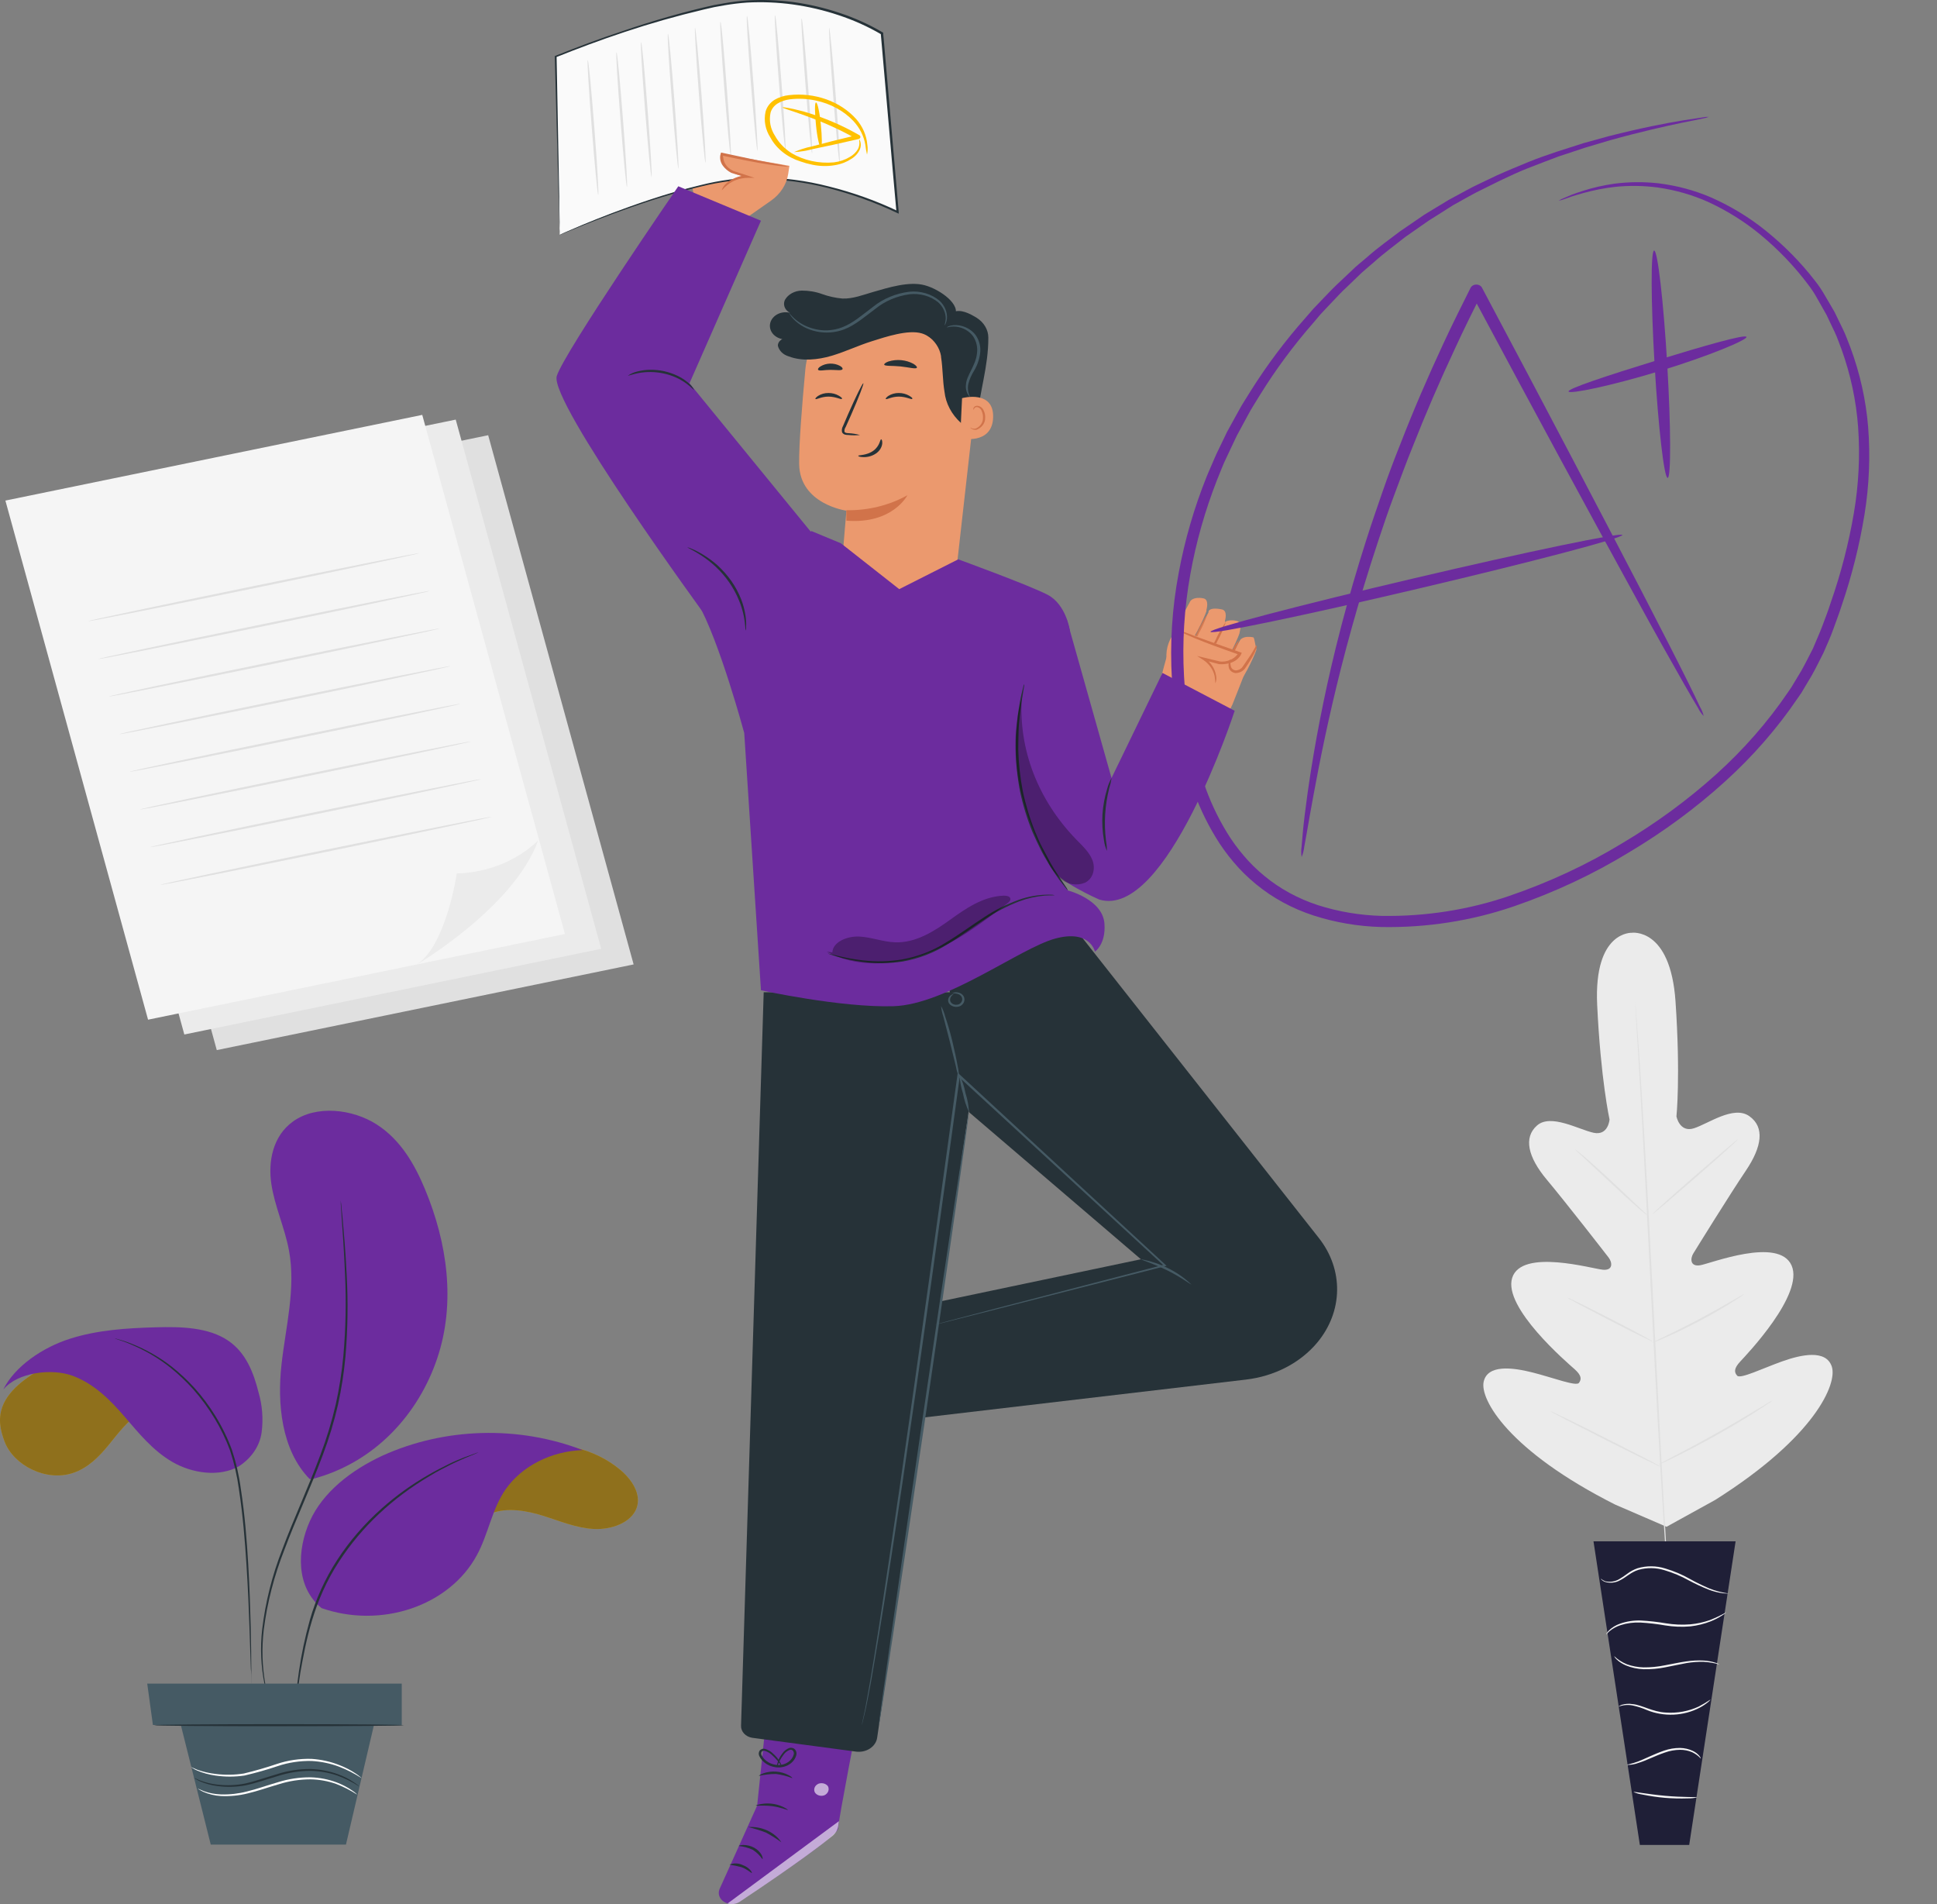 <svg width="117" height="115" viewBox="0 0 117 115" fill="none" xmlns="http://www.w3.org/2000/svg">
<rect x="0" y="0" width="117" height="115" fill="#808080" stroke="none"/>
<path d="M98.585 56.333C98.585 56.333 96.26 56.188 96.474 60.696C96.688 65.204 97.22 67.608 97.22 67.608C97.22 67.608 97.149 68.606 96.254 68.41C95.358 68.215 93.673 67.243 92.843 67.969C92.012 68.695 92.288 69.88 93.43 71.243C94.572 72.606 96.953 75.67 97.167 75.949C97.381 76.228 97.46 76.733 96.826 76.683C96.192 76.632 91.909 75.378 91.34 77.172C90.77 78.967 94.683 82.31 95.103 82.683C95.523 83.056 95.543 83.29 95.373 83.516C95.203 83.742 93.811 83.201 92.576 82.889C91.34 82.576 89.842 82.396 89.616 83.455C89.39 84.513 91.111 87.612 97.56 90.866L100.663 92.207L103.599 90.587C109.64 86.78 110.994 83.559 110.644 82.526C110.295 81.493 108.824 81.797 107.65 82.216C106.476 82.635 105.131 83.292 104.934 83.084C104.738 82.876 104.735 82.637 105.111 82.231C105.486 81.825 108.989 78.17 108.216 76.424C107.444 74.677 103.326 76.307 102.7 76.411C102.075 76.515 102.099 76 102.275 75.71C102.451 75.421 104.471 72.157 105.451 70.705C106.432 69.253 106.605 68.07 105.66 67.405C104.714 66.74 103.182 67.867 102.316 68.141C101.45 68.415 101.262 67.423 101.262 67.423C101.262 67.423 101.514 64.989 101.206 60.483C100.898 55.978 98.549 56.333 98.549 56.333" fill="#EBEBEB"/>
<path d="M98.767 60.371C98.767 60.371 98.767 60.402 98.767 60.465C98.767 60.529 98.781 60.622 98.793 60.742C98.811 60.995 98.84 61.348 98.875 61.805C98.946 62.732 99.04 64.069 99.145 65.724C99.357 69.024 99.606 73.606 99.862 78.657C100.117 83.708 100.352 88.285 100.543 91.602C100.64 93.255 100.719 94.592 100.772 95.521C100.798 95.981 100.819 96.339 100.833 96.587C100.833 96.707 100.833 96.798 100.848 96.867C100.85 96.898 100.85 96.929 100.848 96.96C100.848 96.96 100.848 96.927 100.848 96.867C100.848 96.806 100.833 96.707 100.822 96.59C100.804 96.336 100.775 95.983 100.74 95.524C100.666 94.6 100.575 93.262 100.469 91.607C100.258 88.308 100.009 83.723 99.753 78.662C99.498 73.601 99.263 69.037 99.072 65.717C98.975 64.067 98.896 62.729 98.84 61.798C98.817 61.338 98.793 60.98 98.781 60.731C98.781 60.615 98.781 60.521 98.767 60.455C98.765 60.427 98.765 60.399 98.767 60.371Z" fill="#E0E0E0"/>
<path d="M95.135 69.413C95.206 69.451 95.271 69.497 95.329 69.55C95.449 69.644 95.623 69.786 95.822 69.959C96.23 70.311 96.782 70.809 97.378 71.367L98.896 72.802L99.357 73.236C99.418 73.285 99.472 73.34 99.518 73.4C99.447 73.362 99.382 73.316 99.324 73.263C99.204 73.169 99.031 73.03 98.834 72.852C98.429 72.497 97.886 71.994 97.29 71.436L95.76 70.009L95.297 69.578C95.236 69.529 95.181 69.473 95.135 69.413Z" fill="#E0E0E0"/>
<path d="M99.827 73.312C99.803 73.291 100.937 72.266 102.36 71.027C103.784 69.788 104.956 68.786 104.979 68.806C105.003 68.826 103.869 69.852 102.446 71.091C101.022 72.329 99.85 73.332 99.827 73.312Z" fill="#E0E0E0"/>
<path d="M99.812 81.086C99.879 81.04 99.952 81 100.029 80.967L100.637 80.672C101.148 80.418 101.855 80.078 102.618 79.672C103.382 79.266 104.06 78.883 104.547 78.599L105.134 78.266C105.203 78.222 105.277 78.183 105.354 78.152C105.354 78.152 105.29 78.21 105.161 78.299C105.032 78.388 104.844 78.51 104.603 78.659C104.127 78.959 103.455 79.355 102.689 79.761C101.923 80.167 101.221 80.505 100.684 80.736C100.423 80.853 100.208 80.944 100.059 81.002C99.982 81.041 99.899 81.069 99.812 81.086Z" fill="#E0E0E0"/>
<path d="M94.672 78.365C94.749 78.386 94.822 78.416 94.889 78.454C95.021 78.515 95.215 78.606 95.45 78.723C95.922 78.954 96.571 79.282 97.285 79.647C97.998 80.013 98.638 80.35 99.099 80.599C99.331 80.723 99.516 80.825 99.642 80.898C99.711 80.931 99.775 80.971 99.833 81.018C99.757 80.999 99.684 80.97 99.618 80.931C99.483 80.871 99.293 80.777 99.055 80.662C98.585 80.429 97.936 80.104 97.223 79.736C96.51 79.368 95.87 79.033 95.409 78.787C95.177 78.662 94.992 78.561 94.866 78.487C94.794 78.455 94.729 78.414 94.672 78.365Z" fill="#E0E0E0"/>
<path d="M93.654 85.229C93.75 85.256 93.842 85.295 93.927 85.343L94.649 85.686C95.257 85.98 96.09 86.394 96.998 86.856C97.905 87.318 98.744 87.742 99.346 88.051L100.051 88.424C100.139 88.467 100.223 88.517 100.3 88.574C100.205 88.544 100.113 88.506 100.027 88.46L99.305 88.115C98.697 87.82 97.861 87.407 96.956 86.945C96.052 86.483 95.21 86.059 94.608 85.749L93.903 85.376C93.815 85.334 93.732 85.284 93.654 85.229Z" fill="#E0E0E0"/>
<path d="M100.17 88.455C100.255 88.397 100.346 88.344 100.44 88.297L101.194 87.901C101.831 87.566 102.709 87.099 103.66 86.564C104.612 86.028 105.463 85.523 106.073 85.155L106.799 84.718C106.885 84.661 106.977 84.611 107.075 84.569C106.997 84.635 106.914 84.697 106.825 84.751C106.664 84.863 106.423 85.02 106.123 85.213C105.536 85.597 104.682 86.112 103.725 86.65C102.768 87.188 101.884 87.645 101.238 87.965C100.913 88.122 100.651 88.249 100.463 88.333C100.37 88.381 100.272 88.422 100.17 88.455Z" fill="#E0E0E0"/>
<path d="M104.835 93.085H96.251L99.052 111.421H102.032L104.835 93.085Z" fill="#1F1F37"/>
<path d="M96.695 95.341C96.695 95.341 96.695 95.367 96.742 95.407C96.799 95.463 96.87 95.507 96.95 95.534C97.099 95.579 97.258 95.594 97.415 95.577C97.572 95.56 97.722 95.513 97.854 95.438C98.204 95.273 98.503 94.948 98.97 94.806C99.484 94.662 100.039 94.671 100.546 94.831C101.063 94.985 101.555 95.192 102.014 95.448C102.398 95.654 102.797 95.839 103.209 96.001C103.489 96.11 103.786 96.185 104.09 96.222C104.172 96.233 104.256 96.238 104.339 96.237C104.398 96.237 104.427 96.237 104.427 96.237C104.021 96.183 103.626 96.081 103.253 95.933C102.849 95.761 102.457 95.57 102.079 95.359C101.613 95.093 101.11 94.88 100.582 94.724C100.045 94.556 99.458 94.551 98.917 94.709C98.687 94.789 98.475 94.903 98.289 95.044C98.134 95.163 97.971 95.272 97.799 95.372C97.678 95.444 97.541 95.492 97.396 95.514C97.252 95.536 97.104 95.531 96.962 95.499C96.863 95.46 96.773 95.407 96.695 95.341Z" fill="#F5F5F5"/>
<path d="M97.009 98.717C97.009 98.717 97.076 98.641 97.211 98.519C97.407 98.353 97.641 98.225 97.898 98.144C98.28 98.024 98.685 97.971 99.09 97.989C99.592 98.02 100.091 98.078 100.584 98.164C101.088 98.247 101.604 98.266 102.114 98.22C102.53 98.172 102.935 98.072 103.317 97.923C103.574 97.822 103.816 97.697 104.04 97.549C104.126 97.501 104.203 97.441 104.269 97.372C103.952 97.55 103.62 97.708 103.276 97.844C102.9 97.974 102.505 98.06 102.102 98.098C101.604 98.137 101.102 98.116 100.611 98.034C100.112 97.949 99.607 97.893 99.099 97.867C98.676 97.854 98.255 97.918 97.863 98.055C97.598 98.147 97.361 98.292 97.173 98.478C97.125 98.529 97.081 98.584 97.044 98.641C97.027 98.664 97.015 98.69 97.009 98.717Z" fill="#F5F5F5"/>
<path d="M103.863 100.524C103.793 100.476 103.712 100.44 103.626 100.418C103.398 100.344 103.158 100.299 102.915 100.286C102.555 100.266 102.193 100.284 101.838 100.339C101.439 100.395 101.01 100.491 100.558 100.573C100.14 100.659 99.711 100.701 99.281 100.697C98.932 100.689 98.587 100.626 98.265 100.509C97.973 100.391 97.711 100.223 97.496 100.014C97.528 100.087 97.577 100.152 97.64 100.207C97.804 100.366 98.004 100.495 98.227 100.585C98.556 100.72 98.914 100.796 99.278 100.809C99.719 100.819 100.161 100.78 100.59 100.692C101.045 100.608 101.471 100.509 101.864 100.438C102.21 100.381 102.561 100.355 102.912 100.362C103.236 100.381 103.556 100.436 103.863 100.524Z" fill="#F5F5F5"/>
<path d="M97.769 103.068C98.03 102.969 98.321 102.943 98.6 102.994C98.905 103.058 99.2 103.153 99.48 103.276C99.983 103.482 100.536 103.577 101.091 103.552C101.646 103.527 102.185 103.383 102.66 103.134C102.845 103.037 103.017 102.923 103.173 102.794C103.231 102.747 103.282 102.694 103.323 102.636C103.097 102.79 102.859 102.932 102.613 103.06C102.004 103.347 101.311 103.474 100.619 103.426C99.806 103.385 99.184 102.966 98.62 102.918C98.401 102.88 98.174 102.894 97.963 102.956C97.825 103.007 97.763 103.063 97.769 103.068Z" fill="#F5F5F5"/>
<path d="M98.256 106.586C98.503 106.593 98.748 106.551 98.973 106.464C99.404 106.34 99.939 106.053 100.564 105.84C100.853 105.736 101.161 105.68 101.474 105.675C101.728 105.673 101.979 105.723 102.208 105.819C102.415 105.917 102.596 106.051 102.739 106.213C102.726 106.156 102.698 106.103 102.657 106.058C102.554 105.927 102.416 105.819 102.255 105.743C102.016 105.629 101.749 105.568 101.477 105.563C101.147 105.563 100.82 105.618 100.514 105.725C99.865 105.949 99.34 106.233 98.937 106.383C98.535 106.533 98.256 106.568 98.256 106.586Z" fill="#F5F5F5"/>
<path d="M98.666 108.223C98.838 108.298 99.021 108.35 99.21 108.378C99.657 108.47 100.111 108.537 100.569 108.576C101.026 108.614 101.486 108.625 101.946 108.609C102.137 108.612 102.327 108.593 102.512 108.551C102.512 108.515 101.631 108.551 100.581 108.454C99.53 108.358 98.675 108.188 98.666 108.223Z" fill="#F5F5F5"/>
<path d="M29.487 26.284L4.308 31.458L13.094 63.418L38.273 58.244L29.487 26.284Z" fill="#E0E0E0"/>
<path d="M27.527 25.341L2.348 30.515L11.134 62.476L36.313 57.301L27.527 25.341Z" fill="#EBEBEB"/>
<path d="M25.505 25.056L0.326 30.231L8.943 61.581L34.123 56.406L25.505 25.056Z" fill="#F5F5F5"/>
<path d="M25.191 58.244C25.191 58.244 31.063 54.785 32.504 50.759C31.883 51.361 31.128 51.848 30.283 52.19C29.438 52.533 28.522 52.724 27.59 52.751C27.59 52.751 26.965 57.056 25.191 58.244Z" fill="#EBEBEB"/>
<path d="M25.326 33.407C25.326 33.443 20.867 34.389 15.345 35.524C9.823 36.658 5.337 37.554 5.329 37.514C5.32 37.473 9.788 36.532 15.31 35.397C20.832 34.262 25.317 33.369 25.326 33.407Z" fill="#E0E0E0"/>
<path d="M25.952 35.691C25.952 35.727 21.493 36.676 15.971 37.808C10.449 38.94 5.963 39.839 5.955 39.798C5.946 39.758 10.414 38.816 15.936 37.681C21.458 36.547 25.94 35.643 25.952 35.691Z" fill="#E0E0E0"/>
<path d="M26.577 37.953C26.577 37.989 22.117 38.938 16.596 40.073C11.074 41.207 6.588 42.103 6.579 42.063C6.57 42.022 11.035 41.078 16.56 39.943C22.085 38.809 26.565 37.918 26.577 37.953Z" fill="#E0E0E0"/>
<path d="M27.214 40.227C27.214 40.263 22.755 41.212 17.233 42.347C11.711 43.481 7.225 44.377 7.216 44.337C7.208 44.296 11.673 43.352 17.198 42.217C22.722 41.083 27.19 40.192 27.214 40.227Z" fill="#E0E0E0"/>
<path d="M27.828 42.502C27.828 42.537 23.368 43.487 17.846 44.621C12.325 45.756 7.839 46.647 7.839 46.606C7.839 46.566 12.295 45.621 17.82 44.487C23.345 43.352 27.816 42.466 27.828 42.502Z" fill="#E0E0E0"/>
<path d="M28.453 44.776C28.453 44.812 23.994 45.761 18.472 46.896C12.95 48.03 8.467 48.926 8.459 48.886C8.45 48.845 12.915 47.901 18.44 46.766C23.965 45.632 28.441 44.741 28.453 44.776Z" fill="#E0E0E0"/>
<path d="M29.078 47.05C29.078 47.086 24.619 48.035 19.097 49.17C13.575 50.304 9.092 51.2 9.084 51.16C9.075 51.119 13.54 50.175 19.065 49.04C24.59 47.906 29.066 47.015 29.078 47.05Z" fill="#E0E0E0"/>
<path d="M29.703 49.327C29.703 49.363 25.243 50.309 19.721 51.444C14.2 52.579 9.717 53.475 9.708 53.434C9.699 53.394 14.164 52.449 19.689 51.315C25.214 50.18 29.691 49.292 29.703 49.327Z" fill="#E0E0E0"/>
<path d="M46.416 102.527L45.733 109.048L43.469 114.071C43.431 114.157 43.413 114.249 43.417 114.34C43.42 114.432 43.446 114.522 43.492 114.605C43.538 114.688 43.603 114.762 43.684 114.822C43.764 114.882 43.858 114.927 43.959 114.955C44.077 114.988 44.203 114.995 44.325 114.977C44.447 114.959 44.562 114.916 44.661 114.851C45.935 114.011 50.603 110.904 50.623 110.424C50.647 109.868 51.874 103.583 51.874 103.583L46.416 102.527Z" fill="#6C2C9E"/>
<g opacity="0.6">
<path d="M43.948 114.957L50.67 109.987L50.632 110.261C50.603 110.5 50.474 110.722 50.271 110.886C49.731 111.325 48.216 112.508 44.673 114.856C44.571 114.923 44.452 114.968 44.325 114.985C44.199 115.003 44.069 114.994 43.948 114.957Z" fill="white"/>
</g>
<g opacity="0.6">
<path d="M49.414 107.736C49.315 107.785 49.241 107.864 49.205 107.957C49.169 108.051 49.173 108.152 49.217 108.243C49.27 108.332 49.361 108.4 49.47 108.433C49.579 108.465 49.699 108.46 49.804 108.418C49.91 108.365 49.99 108.28 50.028 108.18C50.066 108.079 50.059 107.97 50.01 107.873C49.943 107.785 49.84 107.724 49.721 107.701C49.603 107.678 49.479 107.696 49.376 107.751" fill="white"/>
</g>
<path d="M46.056 112.284C45.904 112.063 45.705 111.869 45.468 111.713C45.205 111.591 44.917 111.514 44.62 111.485C44.62 111.467 44.717 111.426 44.896 111.421C45.132 111.422 45.362 111.481 45.559 111.591C45.757 111.7 45.914 111.856 46.012 112.041C46.076 112.183 46.076 112.279 46.056 112.284Z" fill="#263238"/>
<path d="M45.415 113.11C45.377 113.135 45.163 112.899 44.787 112.764C44.549 112.701 44.307 112.65 44.062 112.61C44.186 112.559 44.323 112.534 44.46 112.538C44.597 112.542 44.732 112.575 44.852 112.632C45.269 112.78 45.445 113.089 45.415 113.11Z" fill="#263238"/>
<path d="M47.2 111.264C46.907 111.048 46.596 110.851 46.269 110.675C45.918 110.54 45.554 110.428 45.183 110.34C45.586 110.312 45.99 110.384 46.347 110.548C46.705 110.711 47 110.96 47.2 111.264Z" fill="#263238"/>
<path d="M47.6 109.302C47.577 109.34 47.18 109.147 46.64 109.079C46.1 109.01 45.66 109.079 45.648 109.035C45.971 108.924 46.323 108.89 46.666 108.936C47.01 108.983 47.333 109.11 47.6 109.302Z" fill="#263238"/>
<path d="M47.858 107.388C47.543 107.264 47.209 107.178 46.866 107.134C46.519 107.134 46.173 107.174 45.838 107.253C45.838 107.238 45.921 107.164 46.105 107.096C46.35 107.009 46.615 106.974 46.879 106.992C47.142 107.01 47.397 107.081 47.623 107.2C47.794 107.289 47.873 107.373 47.858 107.388Z" fill="#263238"/>
<path d="M46.927 106.764C46.913 106.679 46.921 106.592 46.951 106.51C47.005 106.287 47.111 106.075 47.262 105.888C47.358 105.743 47.507 105.629 47.684 105.563C47.745 105.547 47.811 105.547 47.872 105.564C47.933 105.58 47.986 105.613 48.025 105.657C48.095 105.747 48.124 105.856 48.107 105.964C48.06 106.181 47.928 106.377 47.732 106.518C47.537 106.66 47.291 106.739 47.036 106.741C46.782 106.74 46.535 106.673 46.326 106.55C46.117 106.426 45.955 106.251 45.861 106.048C45.838 105.996 45.828 105.941 45.831 105.886C45.835 105.831 45.852 105.777 45.882 105.728C45.916 105.681 45.968 105.645 46.029 105.626C46.089 105.606 46.155 105.605 46.217 105.621C46.397 105.675 46.559 105.768 46.683 105.893C46.87 106.054 47.023 106.242 47.133 106.449C47.178 106.522 47.208 106.602 47.218 106.685C47.053 106.422 46.847 106.18 46.604 105.967C46.49 105.863 46.348 105.784 46.19 105.738C46.156 105.729 46.12 105.73 46.086 105.74C46.053 105.751 46.024 105.771 46.005 105.797C45.989 105.829 45.981 105.865 45.981 105.901C45.981 105.936 45.989 105.972 46.005 106.005C46.092 106.178 46.234 106.325 46.416 106.43C46.597 106.535 46.809 106.593 47.027 106.596C47.242 106.594 47.45 106.528 47.617 106.411C47.783 106.293 47.899 106.131 47.946 105.949C47.961 105.874 47.944 105.798 47.899 105.733C47.878 105.708 47.849 105.689 47.815 105.679C47.782 105.669 47.745 105.668 47.711 105.677C47.561 105.734 47.434 105.829 47.347 105.949C47.153 106.197 47.011 106.473 46.927 106.764Z" fill="#263238"/>
<path d="M75.882 39.176C75.889 39.205 75.889 39.234 75.882 39.263C75.755 39.661 74.963 41.329 74.693 41.321C74.423 41.314 73.788 40.956 73.844 40.717C73.9 40.479 74.913 38.646 74.913 38.646C74.913 38.646 75.095 38.367 75.706 38.491C75.779 38.509 75.864 39.245 75.882 39.176Z" fill="#EB996E"/>
<path d="M74.877 38.181C74.877 38.181 74.877 38.217 74.863 38.265C74.733 38.666 73.944 40.334 73.674 40.324C73.404 40.314 72.769 39.958 72.825 39.722C72.881 39.486 73.894 37.651 73.894 37.651C73.894 37.651 74.076 37.369 74.686 37.494C75.065 37.57 74.877 38.181 74.877 38.181Z" fill="#EB996E"/>
<path d="M73.99 37.491C73.99 37.491 73.99 37.527 73.99 37.575C73.864 37.976 73.072 39.644 72.802 39.633C72.531 39.623 71.897 39.268 71.953 39.032C72.009 38.796 73.01 36.961 73.01 36.961C72.972 37.019 72.922 36.626 73.803 36.803C74.184 36.879 73.99 37.491 73.99 37.491Z" fill="#EB996E"/>
<path d="M72.873 36.826C72.873 36.826 72.873 36.862 72.873 36.91C72.747 37.311 71.954 38.976 71.684 38.969C71.414 38.961 70.78 38.603 70.835 38.367C70.891 38.131 71.904 36.296 71.904 36.296C71.904 36.296 72.086 36.014 72.697 36.138C73.058 36.215 72.873 36.826 72.873 36.826Z" fill="#EB996E"/>
<path d="M74.043 40.225C74.233 39.981 74.388 39.717 74.504 39.441C74.657 39.181 74.771 38.906 74.842 38.621C74.651 38.866 74.496 39.13 74.381 39.408C74.226 39.666 74.113 39.941 74.043 40.225Z" fill="#D1734A"/>
<path d="M72.896 39.842C73.149 39.485 73.362 39.109 73.533 38.717C73.744 38.342 73.917 37.951 74.05 37.55C73.798 37.907 73.585 38.283 73.413 38.674C73.201 39.049 73.028 39.44 72.896 39.842Z" fill="#D1734A"/>
<g opacity="0.78">
<path d="M71.772 39.364C72.029 39.005 72.248 38.625 72.423 38.23C72.636 37.855 72.808 37.464 72.94 37.062C72.69 37.419 72.477 37.795 72.303 38.184C72.086 38.563 71.908 38.958 71.772 39.364Z" fill="#D1734A"/>
</g>
<path d="M74.443 42.545C74.49 42.446 75.259 40.471 75.259 40.471L70.855 38.596C70.632 38.849 69.954 41.619 69.954 41.619L70.11 42.563C70.11 42.563 73.45 44.223 73.541 44.238C73.632 44.253 74.443 42.545 74.443 42.545Z" fill="#EB996E"/>
<path d="M71.002 41.692L70.553 40.26C70.357 39.632 70.449 38.962 70.808 38.39L71.084 37.953L74.824 39.425C74.824 39.425 73.958 40.486 73.007 39.913L73.738 41.141L71.002 41.692Z" fill="#EB996E"/>
<path d="M73.415 41.258C73.395 41.258 73.415 41.091 73.363 40.809C73.272 40.421 73.02 40.075 72.655 39.837L72.309 39.616L72.726 39.715L73.688 39.949H73.668C73.877 39.972 74.091 39.944 74.282 39.867C74.474 39.791 74.637 39.668 74.751 39.514C74.769 39.491 74.782 39.465 74.792 39.438L74.848 39.54C73.771 39.162 72.793 38.809 72.124 38.525C71.783 38.38 71.51 38.255 71.328 38.167C71.227 38.127 71.134 38.074 71.052 38.009C71.436 38.128 71.812 38.264 72.18 38.418C72.869 38.672 73.841 39.014 74.921 39.393L75.004 39.421L74.974 39.494C74.961 39.53 74.943 39.565 74.921 39.598C74.793 39.794 74.591 39.945 74.349 40.027C74.129 40.099 73.893 40.128 73.659 40.111H73.638L72.681 39.857L72.752 39.735C73.138 39.998 73.39 40.382 73.454 40.804C73.488 40.956 73.475 41.112 73.415 41.258Z" fill="#D1734A"/>
<path d="M74.314 39.824C74.352 39.824 74.287 40.002 74.346 40.235C74.358 40.299 74.393 40.357 74.446 40.403C74.498 40.448 74.566 40.478 74.64 40.489C74.732 40.483 74.822 40.457 74.899 40.413C74.976 40.368 75.039 40.307 75.08 40.235C75.306 39.892 75.538 39.58 75.667 39.352C75.796 39.123 75.879 38.971 75.905 38.978C75.931 38.986 75.905 39.149 75.791 39.402C75.628 39.721 75.44 40.03 75.23 40.326C75.172 40.424 75.084 40.506 74.976 40.563C74.868 40.62 74.743 40.649 74.616 40.649C74.509 40.632 74.411 40.585 74.338 40.514C74.265 40.444 74.222 40.355 74.214 40.26C74.196 40.15 74.208 40.037 74.249 39.93C74.279 39.859 74.302 39.821 74.314 39.824Z" fill="#D1734A"/>
<path d="M59.062 22.944L57.774 34.366C57.724 34.804 57.478 35.206 57.088 35.488C56.698 35.77 56.196 35.909 55.69 35.874L52.657 35.663C52.15 35.628 51.679 35.422 51.347 35.09C51.014 34.758 50.846 34.325 50.878 33.887C50.975 32.516 51.127 30.841 51.127 30.841C51.127 30.841 48.306 30.462 48.271 28.023C48.254 26.855 48.444 24.47 48.647 22.289C48.755 21.131 49.363 20.051 50.35 19.264C51.338 18.476 52.632 18.04 53.975 18.04H54.163C54.861 18.075 55.543 18.231 56.169 18.499C56.796 18.766 57.354 19.14 57.811 19.597C58.268 20.054 58.614 20.586 58.829 21.161C59.044 21.736 59.123 22.342 59.062 22.944Z" fill="#EB996E"/>
<path d="M51.122 30.813C52.428 30.836 53.712 30.522 54.809 29.909C54.809 29.909 53.928 31.666 51.125 31.445L51.122 30.813Z" fill="#D1734A"/>
<path d="M49.258 24.099C49.308 24.145 49.613 23.949 50.048 23.952C50.482 23.954 50.799 24.14 50.846 24.094C50.893 24.048 50.817 23.99 50.679 23.904C50.492 23.792 50.269 23.732 50.042 23.734C49.816 23.732 49.596 23.793 49.414 23.909C49.279 23.998 49.232 24.079 49.258 24.099Z" fill="#263238"/>
<path d="M53.507 24.099C53.556 24.145 53.862 23.949 54.296 23.952C54.731 23.954 55.045 24.14 55.095 24.094C55.145 24.048 55.065 23.99 54.927 23.904C54.739 23.792 54.516 23.733 54.287 23.734C54.062 23.732 53.841 23.794 53.659 23.909C53.527 23.998 53.483 24.079 53.507 24.099Z" fill="#263238"/>
<path d="M51.947 26.272C51.718 26.209 51.482 26.172 51.242 26.16C51.131 26.16 51.028 26.133 51.008 26.067C50.998 25.968 51.025 25.869 51.084 25.785C51.187 25.551 51.295 25.31 51.41 25.054C51.865 24.018 52.194 23.163 52.147 23.147C52.099 23.132 51.689 23.962 51.233 25L50.919 25.731C50.851 25.847 50.832 25.98 50.864 26.107C50.88 26.141 50.905 26.171 50.937 26.195C50.968 26.22 51.005 26.238 51.046 26.249C51.107 26.263 51.17 26.27 51.233 26.27C51.47 26.295 51.71 26.296 51.947 26.272Z" fill="#263238"/>
<path d="M53.224 26.531C53.154 26.531 53.151 26.934 52.748 27.224C52.346 27.513 51.844 27.478 51.841 27.523C51.838 27.569 51.953 27.602 52.164 27.607C52.44 27.611 52.709 27.53 52.922 27.379C53.127 27.235 53.259 27.027 53.289 26.8C53.306 26.63 53.256 26.528 53.224 26.531Z" fill="#263238"/>
<path d="M53.409 22.023C53.45 22.124 53.884 22.076 54.392 22.129C54.9 22.183 55.311 22.302 55.379 22.211C55.411 22.167 55.337 22.071 55.173 21.972C54.952 21.851 54.701 21.776 54.441 21.751C54.18 21.726 53.917 21.753 53.67 21.83C53.485 21.893 53.391 21.985 53.409 22.023Z" fill="#263238"/>
<path d="M49.42 22.338C49.496 22.421 49.792 22.338 50.154 22.338C50.515 22.338 50.817 22.393 50.885 22.305C50.917 22.262 50.885 22.178 50.735 22.096C50.557 22.001 50.351 21.953 50.142 21.959C49.934 21.964 49.731 22.023 49.561 22.127C49.426 22.208 49.385 22.294 49.42 22.338Z" fill="#263238"/>
<path d="M55.999 20.269H56.017C56.466 20.576 56.761 21.02 56.842 21.51C56.84 21.526 56.84 21.542 56.842 21.558C56.953 22.254 56.933 22.962 57.05 23.657C57.126 24.363 57.474 25.025 58.039 25.538C58.283 25.734 58.715 25.871 58.92 25.64C58.986 25.543 59.02 25.433 59.02 25.32C59.169 23.64 59.701 22.15 59.698 20.393C59.698 20.158 59.634 19.926 59.51 19.717C59.387 19.507 59.208 19.326 58.987 19.188C58.562 18.934 58.042 18.652 57.57 18.845C57.097 19.038 56.483 19.804 56.116 20.114" fill="#263238"/>
<path d="M58.111 24.046C58.158 24.028 60.049 23.538 59.987 25.219C59.925 26.899 58.002 26.488 58 26.442C57.997 26.396 58.111 24.046 58.111 24.046Z" fill="#EB996E"/>
<path d="M58.626 25.825C58.626 25.825 58.658 25.845 58.714 25.871C58.795 25.899 58.885 25.899 58.966 25.871C59.093 25.806 59.198 25.714 59.27 25.603C59.341 25.492 59.377 25.366 59.374 25.239C59.384 25.096 59.357 24.953 59.295 24.82C59.279 24.767 59.248 24.719 59.206 24.679C59.163 24.639 59.11 24.608 59.051 24.589C59.013 24.579 58.972 24.581 58.935 24.594C58.898 24.608 58.868 24.632 58.849 24.663C58.822 24.708 58.831 24.744 58.822 24.746C58.814 24.749 58.781 24.716 58.799 24.647C58.812 24.607 58.84 24.571 58.878 24.546C58.933 24.514 59 24.5 59.066 24.508C59.145 24.523 59.218 24.556 59.279 24.603C59.339 24.651 59.384 24.71 59.41 24.777C59.485 24.924 59.518 25.084 59.506 25.244C59.51 25.393 59.463 25.539 59.371 25.665C59.279 25.791 59.147 25.891 58.99 25.952C58.939 25.961 58.887 25.961 58.836 25.952C58.786 25.943 58.738 25.925 58.696 25.899C58.626 25.866 58.605 25.828 58.626 25.825Z" fill="#D1734A"/>
<path d="M57.64 19.111C58.116 18.446 56.812 17.487 55.861 17.228C54.91 16.969 53.656 17.37 52.708 17.642C52.121 17.812 51.516 18.053 50.885 18.03C50.465 17.993 50.053 17.902 49.664 17.761C49.273 17.619 48.852 17.547 48.428 17.55C48.217 17.554 48.01 17.608 47.832 17.706C47.653 17.804 47.509 17.942 47.415 18.106C47.375 18.189 47.355 18.279 47.359 18.369C47.362 18.459 47.388 18.547 47.434 18.628C47.48 18.708 47.546 18.779 47.627 18.836C47.708 18.893 47.802 18.934 47.903 18.956C47.768 18.894 47.618 18.86 47.465 18.858C47.313 18.856 47.162 18.886 47.025 18.945C46.889 19.005 46.771 19.092 46.682 19.199C46.593 19.306 46.535 19.431 46.513 19.561C46.491 19.692 46.507 19.825 46.557 19.95C46.608 20.075 46.693 20.187 46.804 20.277C46.916 20.367 47.051 20.433 47.199 20.468C47.346 20.503 47.501 20.507 47.65 20.479C47.374 20.299 46.954 20.596 46.989 20.893C47.026 21.039 47.106 21.174 47.221 21.285C47.337 21.395 47.483 21.478 47.647 21.525C48.452 21.83 49.391 21.733 50.222 21.49C51.052 21.246 51.827 20.87 52.652 20.611C53.477 20.352 54.86 19.883 55.688 20.137C56.298 20.322 56.724 20.957 57.068 20.817C57.23 20.742 57.37 20.636 57.476 20.506C57.582 20.375 57.651 20.226 57.678 20.068C57.724 19.751 57.711 19.43 57.64 19.116" fill="#263238"/>
<path d="M47.667 18.911C47.685 18.911 47.767 19.035 47.975 19.228C48.271 19.5 48.639 19.704 49.047 19.825C49.645 20.013 50.305 19.99 50.885 19.761C51.542 19.508 52.103 19 52.749 18.52C53.349 18.036 54.106 17.721 54.918 17.619C55.254 17.584 55.594 17.616 55.914 17.712C56.233 17.808 56.523 17.965 56.762 18.172C56.915 18.318 57.032 18.488 57.107 18.673C57.182 18.859 57.214 19.055 57.199 19.251C57.187 19.355 57.159 19.458 57.117 19.556C57.082 19.622 57.058 19.655 57.052 19.652C57.09 19.519 57.114 19.383 57.126 19.246C57.126 18.875 56.96 18.518 56.662 18.251C56.434 18.065 56.16 17.926 55.861 17.843C55.563 17.76 55.247 17.735 54.936 17.771C54.165 17.879 53.449 18.184 52.881 18.647C52.247 19.114 51.668 19.637 50.967 19.901C50.449 20.093 49.874 20.135 49.327 20.021C48.779 19.908 48.289 19.645 47.928 19.271C47.852 19.192 47.785 19.107 47.726 19.018C47.679 18.939 47.661 18.913 47.667 18.911Z" fill="#455A64"/>
<path d="M58.602 23.974C58.602 23.974 58.52 23.929 58.447 23.794C58.35 23.605 58.316 23.395 58.35 23.19C58.394 22.655 58.937 22.076 59.013 21.335C59.061 20.992 58.986 20.645 58.799 20.34C58.634 20.098 58.383 19.91 58.083 19.804C57.879 19.731 57.656 19.704 57.437 19.728C57.284 19.748 57.199 19.781 57.193 19.768C57.187 19.756 57.261 19.708 57.422 19.665C57.656 19.614 57.903 19.625 58.13 19.695C58.47 19.796 58.76 19.996 58.949 20.261C59.167 20.591 59.255 20.973 59.201 21.35C59.153 21.717 59.027 22.073 58.831 22.401C58.672 22.654 58.555 22.926 58.485 23.208C58.433 23.468 58.474 23.735 58.602 23.974Z" fill="#455A64"/>
<path d="M41.981 12.024C41.878 11.951 41.514 9.232 41.514 9.232L44.156 7.892L48.266 8.712L47.441 10.702L43.22 12.616L41.981 12.024Z" fill="#EB996E"/>
<path d="M33.808 14.175C33.808 14.175 40.449 11.19 44.708 10.799C49.437 10.362 54.205 12.796 54.205 12.796L53.263 2.011C53.263 2.011 48.815 -0.86 43.158 0.361C38.361 1.397 33.562 3.407 33.562 3.407L33.808 14.175Z" fill="#FAFAFA"/>
<path d="M33.808 14.174V13.989L33.79 13.433C33.775 12.926 33.755 12.215 33.725 11.288C33.676 9.413 33.602 6.719 33.511 3.42V3.387L33.547 3.371C34.818 2.864 36.203 2.336 37.694 1.849C39.261 1.313 40.858 0.847 42.48 0.455L43.12 0.308L43.78 0.191C44.226 0.113 44.677 0.058 45.13 0.026C46.062 -0.029 46.999 0.004 47.922 0.125C48.872 0.257 49.803 0.475 50.699 0.775C51.624 1.079 52.504 1.476 53.321 1.958L53.347 1.973V2.006C53.347 2.11 53.368 2.224 53.377 2.336C53.697 6.034 54.005 9.57 54.284 12.791V12.905L54.166 12.85C52.842 12.219 51.441 11.716 49.989 11.349C48.67 11.012 47.304 10.833 45.929 10.816C44.709 10.823 43.496 10.975 42.324 11.268C41.226 11.522 40.234 11.822 39.341 12.108C37.562 12.69 36.186 13.225 35.246 13.601L34.178 14.037L33.905 14.152L33.808 14.187L33.899 14.142L34.166 14.02C34.407 13.913 34.753 13.766 35.229 13.563C36.159 13.177 37.533 12.629 39.312 12.04C40.193 11.748 41.197 11.446 42.298 11.184C43.478 10.882 44.701 10.724 45.932 10.715C47.324 10.73 48.707 10.912 50.042 11.255C51.507 11.618 52.92 12.122 54.254 12.758L54.149 12.816C53.855 9.595 53.562 6.06 53.23 2.361L53.2 2.029L53.233 2.077C52.426 1.604 51.558 1.214 50.647 0.914C49.759 0.617 48.838 0.401 47.899 0.27C46.981 0.144 46.049 0.105 45.122 0.155C44.674 0.187 44.229 0.24 43.789 0.315L43.137 0.432L42.5 0.577C40.885 0.959 39.292 1.411 37.73 1.932C36.241 2.425 34.853 2.948 33.588 3.455L33.62 3.41C33.681 6.709 33.731 9.385 33.767 11.253C33.781 12.184 33.793 12.913 33.802 13.413V13.982C33.811 14.116 33.808 14.174 33.808 14.174Z" fill="#263238"/>
<path d="M50.718 9.824C50.673 9.824 50.497 8.004 50.324 5.763C50.151 3.521 50.042 1.678 50.083 1.678C50.124 1.678 50.301 3.496 50.477 5.74C50.653 7.984 50.759 9.821 50.718 9.824Z" fill="#E0E0E0"/>
<path d="M49.05 9.258C49.008 9.258 48.832 7.438 48.659 5.196C48.486 2.955 48.365 1.135 48.418 1.12C48.471 1.105 48.636 2.937 48.809 5.181C48.982 7.425 49.093 9.255 49.05 9.258Z" fill="#E0E0E0"/>
<path d="M47.444 9.06C47.403 9.06 47.227 7.24 47.051 4.999C46.874 2.757 46.757 0.922 46.813 0.922C46.869 0.922 47.03 2.74 47.203 4.983C47.377 7.227 47.485 9.057 47.444 9.06Z" fill="#E0E0E0"/>
<path d="M44.147 9.458C44.106 9.458 43.93 7.638 43.754 5.397C43.578 3.156 43.46 1.336 43.516 1.321C43.572 1.305 43.733 3.138 43.906 5.382C44.08 7.626 44.188 9.456 44.147 9.458Z" fill="#E0E0E0"/>
<path d="M42.612 9.824C42.571 9.824 42.395 8.006 42.222 5.763C42.048 3.519 41.94 1.678 41.981 1.678C42.022 1.678 42.198 3.498 42.374 5.74C42.55 7.981 42.656 9.821 42.612 9.824Z" fill="#E0E0E0"/>
<path d="M40.98 10.184C40.936 10.184 40.763 8.364 40.587 6.123C40.41 3.882 40.293 2.047 40.346 2.047C40.399 2.047 40.566 3.864 40.739 6.108C40.912 8.352 41.012 10.182 40.98 10.184Z" fill="#E0E0E0"/>
<path d="M37.871 11.293C37.827 11.293 37.651 9.476 37.478 7.232C37.305 4.988 37.184 3.158 37.237 3.156C37.29 3.153 37.454 4.976 37.63 7.217C37.807 9.458 37.912 11.291 37.871 11.293Z" fill="#E0E0E0"/>
<path d="M39.357 10.692C39.313 10.692 39.14 8.874 38.963 6.631C38.787 4.387 38.67 2.554 38.723 2.552C38.776 2.549 38.943 4.371 39.116 6.613C39.289 8.854 39.398 10.692 39.357 10.692Z" fill="#E0E0E0"/>
<path d="M36.135 11.776C36.094 11.776 35.918 9.956 35.745 7.715C35.572 5.473 35.451 3.653 35.504 3.638C35.557 3.623 35.721 5.455 35.898 7.699C36.074 9.943 36.179 11.773 36.135 11.776Z" fill="#E0E0E0"/>
<path d="M45.75 9.1C45.709 9.1 45.533 7.28 45.357 5.039C45.181 2.798 45.063 0.965 45.119 0.963C45.175 0.96 45.336 2.78 45.509 5.024C45.683 7.268 45.791 9.098 45.75 9.1Z" fill="#E0E0E0"/>
<path d="M47.961 9.187C48.305 9.034 48.67 8.918 49.047 8.841C49.734 8.656 50.694 8.412 51.78 8.154L51.736 8.39L51.307 8.156C49.2 7.027 47.236 6.565 47.265 6.486C47.265 6.453 47.776 6.529 48.56 6.74C49.577 7.037 50.552 7.433 51.466 7.92C51.618 7.999 51.759 8.082 51.903 8.161C51.927 8.175 51.946 8.195 51.958 8.218C51.969 8.241 51.973 8.267 51.968 8.291C51.964 8.316 51.951 8.339 51.931 8.358C51.912 8.377 51.887 8.39 51.859 8.397C50.77 8.651 49.804 8.859 49.1 9.001C48.73 9.104 48.348 9.166 47.961 9.187Z" fill="#FFC100"/>
<path d="M49.581 8.897C49.499 8.897 49.361 8.303 49.288 7.557C49.214 6.811 49.2 6.196 49.288 6.189C49.376 6.181 49.508 6.78 49.581 7.529C49.655 8.278 49.666 8.89 49.581 8.897Z" fill="#FFC100"/>
<path d="M51.903 8.417C51.903 8.417 51.938 8.463 51.971 8.565C52.011 8.716 51.999 8.875 51.938 9.022C51.836 9.253 51.656 9.453 51.422 9.595C51.282 9.687 51.132 9.766 50.972 9.829C50.792 9.898 50.603 9.948 50.409 9.979C49.964 10.052 49.507 10.041 49.067 9.948C48.823 9.899 48.583 9.832 48.351 9.75C47.954 9.625 47.589 9.434 47.278 9.187C46.967 8.94 46.715 8.642 46.537 8.311C46.227 7.834 46.123 7.277 46.243 6.74C46.319 6.455 46.511 6.203 46.783 6.029C47.046 5.874 47.348 5.776 47.664 5.745C48.426 5.659 49.201 5.747 49.912 6C50.623 6.253 51.244 6.663 51.715 7.189C52.106 7.637 52.34 8.173 52.387 8.732C52.421 8.933 52.415 9.137 52.37 9.336C52.324 9.141 52.291 8.943 52.27 8.745C52.181 8.218 51.931 7.721 51.545 7.306C50.967 6.695 50.176 6.263 49.29 6.075C48.774 5.961 48.238 5.935 47.711 5.998C47.443 6.031 47.187 6.118 46.965 6.252C46.751 6.389 46.6 6.588 46.542 6.813C46.441 7.29 46.537 7.782 46.813 8.204C47.04 8.617 47.382 8.975 47.808 9.247C48.557 9.691 49.465 9.889 50.368 9.806C50.709 9.765 51.035 9.655 51.319 9.486C51.537 9.366 51.712 9.197 51.827 8.996C51.89 8.866 51.919 8.724 51.909 8.582C51.894 8.528 51.892 8.472 51.903 8.417Z" fill="#FFC100"/>
<path d="M45.237 13.052L46.561 12.126C47.14 11.722 47.515 11.14 47.609 10.501L47.682 10.014L43.704 9.319C43.704 9.319 43.331 10.359 44.829 10.618C43.502 11.126 43.006 12.141 42.642 13.281L45.237 13.052Z" fill="#EB996E"/>
<path d="M43.595 11.497C43.616 11.497 43.701 11.354 43.942 11.164C44.272 10.898 44.705 10.747 45.157 10.74H45.583L45.183 10.611L44.256 10.309H44.273C44.088 10.224 43.934 10.095 43.83 9.937C43.726 9.779 43.676 9.599 43.686 9.418C43.689 9.39 43.695 9.363 43.704 9.337L43.592 9.39C44.708 9.628 45.718 9.829 46.457 9.938C46.827 9.994 47.127 10.032 47.338 10.05C47.445 10.068 47.555 10.073 47.664 10.065C47.278 9.967 46.886 9.887 46.49 9.826C45.762 9.689 44.758 9.471 43.642 9.23L43.557 9.212L43.531 9.283C43.518 9.32 43.509 9.359 43.504 9.397C43.474 9.617 43.534 9.839 43.675 10.024C43.801 10.193 43.971 10.335 44.171 10.438L45.104 10.717L45.13 10.585C44.644 10.603 44.185 10.785 43.853 11.093C43.727 11.205 43.638 11.345 43.595 11.497Z" fill="#D1734A"/>
<path d="M52.984 104.939L58.694 65.849L57.599 59.925H46.129L44.761 104.226C44.755 104.395 44.82 104.561 44.942 104.694C45.065 104.826 45.238 104.917 45.43 104.949L51.701 105.784C51.85 105.804 52.002 105.797 52.147 105.765C52.293 105.733 52.43 105.676 52.55 105.597C52.669 105.518 52.77 105.419 52.844 105.306C52.919 105.193 52.966 105.068 52.984 104.939Z" fill="#263238"/>
<path d="M58.529 67.166L68.915 76.05L53.973 79.19L55.035 85.696L75.259 83.317C76.115 83.216 76.938 82.966 77.678 82.582C78.418 82.197 79.06 81.687 79.566 81.081C80.329 80.164 80.748 79.067 80.765 77.937C80.783 76.807 80.398 75.7 79.662 74.766L63.91 54.777L56.864 56.759L58.529 67.166Z" fill="#263238"/>
<path d="M57.956 64.897C58.124 65.256 58.246 65.631 58.317 66.014C58.438 66.387 58.509 66.771 58.529 67.159C58.36 66.799 58.239 66.425 58.167 66.042C58.047 65.668 57.976 65.284 57.956 64.897Z" fill="#455A64"/>
<path d="M56.444 80.007C56.444 80.007 56.527 79.98 56.691 79.936L57.416 79.741L60.205 79.007L70.345 76.37L70.318 76.454L57.851 64.978L57.983 64.94C57.733 66.745 57.478 68.626 57.214 70.547C55.928 79.858 54.721 88.282 53.785 94.374C53.321 97.42 52.904 99.88 52.611 101.578C52.443 102.426 52.335 103.086 52.22 103.527L52.097 104.035C52.067 104.147 52.05 104.205 52.05 104.205C52.057 104.146 52.068 104.088 52.082 104.03C52.106 103.913 52.144 103.746 52.191 103.522C52.294 103.081 52.393 102.418 52.552 101.57C52.845 99.87 53.224 97.407 53.676 94.362C54.583 88.27 55.772 79.843 57.058 70.532C57.322 68.611 57.581 66.725 57.83 64.925L57.848 64.785L57.959 64.887L70.4 76.385L70.465 76.446L70.374 76.469L60.22 79.063L57.425 79.769L56.691 79.952L56.444 80.007Z" fill="#455A64"/>
<path d="M53.083 104.203C53.039 104.203 54.225 95.9 55.725 85.673C57.225 75.446 58.482 67.144 58.523 67.159C58.564 67.174 57.381 75.456 55.881 85.688C54.381 95.92 53.124 104.205 53.083 104.203Z" fill="#455A64"/>
<path d="M56.844 60.76C56.951 60.953 57.031 61.157 57.084 61.366C57.211 61.745 57.378 62.275 57.519 62.864C57.66 63.453 57.777 63.991 57.845 64.387C57.896 64.596 57.921 64.81 57.918 65.024C57.834 64.824 57.774 64.616 57.739 64.405C57.633 63.971 57.507 63.461 57.369 62.897L56.979 61.394C56.91 61.187 56.864 60.975 56.844 60.76Z" fill="#455A64"/>
<path d="M57.51 59.993C57.51 59.993 57.657 59.871 57.933 59.955C58.013 59.98 58.085 60.023 58.14 60.08C58.195 60.136 58.232 60.205 58.247 60.278C58.267 60.368 58.255 60.461 58.213 60.546C58.171 60.63 58.101 60.702 58.012 60.752C57.92 60.796 57.814 60.814 57.709 60.805C57.605 60.796 57.505 60.76 57.425 60.701C57.358 60.653 57.31 60.588 57.286 60.516C57.262 60.444 57.263 60.367 57.29 60.295C57.318 60.202 57.388 60.121 57.484 60.072C57.551 60.039 57.595 60.039 57.598 60.047C57.601 60.054 57.44 60.118 57.393 60.318C57.38 60.371 57.384 60.426 57.405 60.478C57.426 60.529 57.464 60.574 57.513 60.608C57.573 60.649 57.645 60.674 57.721 60.68C57.798 60.685 57.874 60.672 57.941 60.641C58.005 60.603 58.055 60.551 58.087 60.49C58.118 60.429 58.128 60.361 58.118 60.295C58.108 60.241 58.083 60.189 58.044 60.144C58.006 60.1 57.956 60.065 57.898 60.041C57.775 59.999 57.642 59.983 57.51 59.993Z" fill="#455A64"/>
<path d="M71.971 77.573C71.942 77.604 71.355 77.139 70.503 76.72C69.652 76.301 68.909 76.086 68.921 76.048C70.094 76.267 71.157 76.799 71.959 77.571L71.971 77.573Z" fill="#455A64"/>
<path d="M45.964 59.805L44.954 44.269C44.954 44.269 43.448 38.672 42.148 36.423L49.014 32.072L50.793 32.811L54.316 35.58L57.88 33.78C57.88 33.78 62.148 35.334 63.273 35.917C64.397 36.501 64.62 38.055 64.62 38.055C64.62 38.055 60.918 43.695 60.804 45.908C60.689 48.122 64.506 53.777 64.506 53.777C64.506 53.777 66.593 54.312 66.71 55.764C66.813 57.021 66.138 57.47 66.138 57.47C66.138 57.47 65.844 56.105 63.722 56.688C61.599 57.272 57.158 60.671 53.973 60.767C50.788 60.864 45.964 59.805 45.964 59.805Z" fill="#6C2C9E"/>
<path d="M64.432 37.392L67.139 46.987L70.216 40.641L74.578 42.926C74.578 42.926 70.468 55.569 66.393 54.325C66.393 54.325 63.857 53.216 63.546 52.429C63.235 51.642 58.532 45.908 58.532 45.908L64.432 37.392Z" fill="#6C2C9E"/>
<path d="M64.497 53.777C64.497 53.777 64.459 53.741 64.403 53.67L64.157 53.358C64.051 53.221 63.919 53.053 63.787 52.85C63.655 52.647 63.493 52.421 63.337 52.155C63.182 51.888 63.006 51.607 62.85 51.287C62.695 50.967 62.527 50.624 62.369 50.259C62.042 49.459 61.79 48.639 61.614 47.804C61.452 46.965 61.365 46.117 61.353 45.266C61.353 44.875 61.353 44.505 61.385 44.157C61.418 43.809 61.447 43.489 61.479 43.195C61.559 42.608 61.644 42.136 61.726 41.814C61.761 41.667 61.79 41.542 61.817 41.443C61.823 41.4 61.837 41.357 61.858 41.316C61.865 41.36 61.865 41.405 61.858 41.448C61.84 41.55 61.82 41.674 61.796 41.824C61.735 42.149 61.664 42.621 61.6 43.205C61.573 43.497 61.532 43.817 61.526 44.162C61.52 44.507 61.503 44.875 61.506 45.263C61.527 46.105 61.618 46.944 61.779 47.774C61.951 48.601 62.197 49.416 62.516 50.211C62.668 50.574 62.809 50.921 62.979 51.226C63.15 51.531 63.296 51.83 63.443 52.096C63.59 52.363 63.737 52.589 63.872 52.795C64.007 53 64.121 53.173 64.218 53.315L64.438 53.642C64.464 53.685 64.483 53.73 64.497 53.777Z" fill="#263238"/>
<path d="M40.971 11.25C40.971 11.25 34.102 21.231 33.632 22.703C33.139 24.226 42.676 37.27 42.676 37.27C42.676 37.27 42.861 37.689 42.864 37.687L49.681 32.978L41.646 23.147L45.964 13.329L40.971 11.25Z" fill="#6C2C9E"/>
<path d="M41.925 23.546C41.902 23.561 41.758 23.383 41.455 23.16C41.06 22.871 40.593 22.665 40.091 22.556C39.589 22.447 39.064 22.439 38.558 22.533C38.17 22.607 37.944 22.706 37.933 22.683C38.105 22.562 38.305 22.476 38.52 22.429C38.752 22.371 38.992 22.338 39.233 22.332C39.53 22.327 39.826 22.355 40.114 22.416C40.4 22.481 40.676 22.577 40.936 22.701C41.148 22.805 41.346 22.931 41.523 23.076C41.695 23.205 41.832 23.366 41.925 23.546Z" fill="#263238"/>
<path d="M45.046 38.077C45.016 38.077 45.031 37.73 44.922 37.184C44.856 36.863 44.758 36.548 44.629 36.242C44.323 35.489 43.841 34.798 43.214 34.212C42.958 33.975 42.68 33.757 42.383 33.559C41.869 33.224 41.502 33.072 41.523 33.051C41.614 33.073 41.702 33.104 41.784 33.145C41.885 33.185 41.983 33.23 42.078 33.28C42.205 33.343 42.328 33.411 42.447 33.486C42.764 33.676 43.059 33.892 43.328 34.13C43.65 34.426 43.937 34.749 44.182 35.095C44.422 35.443 44.619 35.812 44.77 36.197C44.891 36.51 44.977 36.833 45.028 37.161C45.048 37.286 45.061 37.413 45.066 37.539C45.075 37.635 45.075 37.731 45.066 37.826C45.075 37.91 45.068 37.995 45.046 38.077Z" fill="#263238"/>
<path d="M63.699 54.066C63.699 54.081 63.484 54.066 63.111 54.087C62.579 54.133 62.058 54.25 61.567 54.434C60.842 54.712 60.158 55.067 59.533 55.49C58.817 55.957 58.065 56.526 57.211 57.038C56.411 57.545 55.493 57.897 54.522 58.069C53.727 58.19 52.915 58.198 52.118 58.092C51.582 58.024 51.054 57.916 50.541 57.767C50.359 57.714 50.221 57.668 50.127 57.635C50.079 57.62 50.033 57.602 49.989 57.579C50.182 57.616 50.372 57.662 50.559 57.716C51.073 57.845 51.598 57.94 52.129 58.001C52.91 58.09 53.703 58.072 54.478 57.947C55.432 57.775 56.333 57.429 57.12 56.932C57.971 56.424 58.717 55.858 59.445 55.394C60.083 54.969 60.781 54.617 61.523 54.348C62.026 54.167 62.562 54.061 63.106 54.036C63.252 54.028 63.399 54.028 63.546 54.036C63.598 54.041 63.649 54.051 63.699 54.066Z" fill="#263238"/>
<path d="M66.864 51.391C66.772 51.186 66.712 50.972 66.684 50.754C66.59 50.23 66.56 49.699 66.593 49.17C66.629 48.64 66.727 48.115 66.887 47.604C66.941 47.389 67.027 47.181 67.145 46.987C67.11 47.203 67.059 47.416 66.993 47.627C66.868 48.137 66.788 48.656 66.755 49.177C66.723 49.699 66.739 50.222 66.802 50.741C66.84 50.956 66.86 51.173 66.864 51.391Z" fill="#263238"/>
<g opacity="0.3">
<path d="M50.277 57.521C50.3 56.886 51.175 56.523 51.909 56.561C52.643 56.599 53.339 56.886 54.073 56.909C55.318 56.95 56.421 56.244 57.373 55.559C58.324 54.873 59.38 54.135 60.625 54.092C60.781 54.092 60.977 54.114 61.022 54.246C61.066 54.378 60.945 54.477 60.84 54.559C59.307 55.741 57.739 56.947 55.849 57.64C53.958 58.333 51.654 58.442 49.937 57.47" fill="black"/>
</g>
<g opacity="0.3">
<path d="M61.72 42.126C61.514 45.233 62.682 48.291 64.988 50.68C65.372 51.074 65.798 51.462 65.986 51.949C66.174 52.437 66.048 53.066 65.525 53.315C65.297 53.404 65.044 53.434 64.797 53.4C64.55 53.365 64.32 53.269 64.136 53.122C63.773 52.825 63.491 52.461 63.309 52.059C61.577 48.855 60.719 45.157 61.841 41.756" fill="black"/>
</g>
<path d="M27.86 93.417C28.154 92.564 28.755 91.742 29.698 91.387C30.64 91.031 31.811 91.229 32.815 91.544C33.819 91.859 34.803 92.283 35.868 92.338C36.934 92.394 38.135 91.958 38.455 91.069C38.748 90.239 38.176 89.359 37.454 88.757C36.69 88.121 35.754 87.662 34.732 87.422C33.71 87.181 32.634 87.167 31.603 87.381C30.573 87.595 29.621 88.029 28.836 88.644C28.051 89.26 27.458 90.036 27.111 90.902" fill="#FFC100"/>
<g opacity="0.5">
<path d="M27.86 93.417C28.154 92.564 28.755 91.742 29.698 91.387C30.64 91.031 31.811 91.229 32.815 91.544C33.819 91.859 34.803 92.283 35.868 92.338C36.934 92.394 38.135 91.958 38.455 91.069C38.748 90.239 38.176 89.359 37.454 88.757C36.69 88.121 35.754 87.662 34.732 87.422C33.71 87.181 32.634 87.167 31.603 87.381C30.573 87.595 29.621 88.029 28.836 88.644C28.051 89.26 27.458 90.036 27.111 90.902" fill="#1F1F37"/>
</g>
<path d="M19.423 97.118C17.858 95.836 17.938 93.6 18.716 91.864C19.494 90.128 21.199 88.793 23.099 87.912C24.954 87.07 27.006 86.602 29.1 86.544C31.194 86.485 33.276 86.838 35.19 87.574C34.253 87.609 33.34 87.842 32.531 88.252C31.721 88.663 31.041 89.239 30.549 89.93C29.695 91.161 29.504 92.653 28.788 93.95C27.99 95.413 26.576 96.556 24.834 97.145C23.093 97.734 21.157 97.725 19.423 97.118Z" fill="#6C2C9E"/>
<path d="M18.707 89.326C16.978 87.562 16.746 84.727 17.002 82.422C17.257 80.117 17.882 77.8 17.454 75.515C17.204 74.16 16.596 72.868 16.391 71.507C16.186 70.147 16.476 68.611 17.694 67.733C19.095 66.718 21.299 66.972 22.758 67.911C24.217 68.85 25.057 70.345 25.674 71.827C27.03 75.086 27.529 78.698 26.413 82.024C25.298 85.349 22.688 88.324 18.857 89.326" fill="#6C2C9E"/>
<path d="M17.84 103.893C17.834 103.825 17.834 103.757 17.84 103.69C17.84 103.558 17.84 103.36 17.84 103.106C17.864 102.598 17.92 101.867 18.052 100.969C18.204 99.915 18.426 98.869 18.715 97.837C19.075 96.569 19.631 95.349 20.368 94.209C21.108 93.072 22.016 92.022 23.069 91.087C23.926 90.325 24.876 89.644 25.901 89.057C26.333 88.803 26.75 88.602 27.111 88.419C27.472 88.237 27.801 88.115 28.065 88.006L28.688 87.78C28.758 87.751 28.832 87.727 28.908 87.709C28.841 87.744 28.771 87.775 28.699 87.803L28.089 88.056C27.83 88.173 27.502 88.31 27.149 88.488C26.797 88.666 26.383 88.876 25.957 89.138C23.702 90.466 21.832 92.227 20.494 94.283C18.903 96.689 18.466 99.22 18.146 100.992C18.002 101.888 17.928 102.616 17.89 103.121C17.873 103.375 17.861 103.56 17.852 103.703C17.854 103.766 17.85 103.83 17.84 103.893Z" fill="#263238"/>
<path d="M2.919 82.439C-0.284 84.11 -0.272 85.63 0.277 87.064C0.826 88.498 2.775 89.496 4.404 88.958C5.323 88.653 5.993 87.963 6.562 87.267C7.132 86.572 7.666 85.828 8.464 85.328C9.263 84.828 10.419 84.638 11.221 85.133" fill="#FFC100"/>
<g opacity="0.5">
<path d="M2.919 82.439C-0.284 84.11 -0.272 85.63 0.277 87.064C0.826 88.498 2.775 89.496 4.404 88.958C5.323 88.653 5.993 87.963 6.562 87.267C7.132 86.572 7.666 85.828 8.464 85.328C9.263 84.828 10.419 84.638 11.221 85.133" fill="#1F1F37"/>
</g>
<path d="M0.222 83.893C1.058 82.893 3.128 82.603 4.431 83.103C5.735 83.603 6.695 84.591 7.54 85.573C8.386 86.555 9.228 87.604 10.414 88.292C11.6 88.98 13.256 89.228 14.439 88.546C14.815 88.303 15.13 87.996 15.365 87.644C15.6 87.293 15.749 86.903 15.804 86.5C15.909 85.692 15.845 84.874 15.616 84.086C15.323 82.926 14.873 81.713 13.799 80.976C12.601 80.154 10.94 80.116 9.413 80.159C7.652 80.207 5.89 80.322 4.235 80.847C2.579 81.372 0.909 82.507 0.21 83.893" fill="#6C2C9E"/>
<path d="M15.178 101.687C15.174 101.667 15.174 101.646 15.178 101.626C15.178 101.578 15.178 101.52 15.178 101.449C15.178 101.281 15.178 101.05 15.151 100.761C15.131 100.154 15.101 99.293 15.066 98.235C15.031 97.177 14.978 95.897 14.887 94.491C14.796 93.085 14.676 91.534 14.429 89.922C14.324 89.139 14.147 88.364 13.898 87.605C13.403 86.262 12.644 85.004 11.655 83.884C11.243 83.427 10.79 82.998 10.302 82.602C9.589 82.031 8.781 81.555 7.906 81.191C7.751 81.127 7.613 81.066 7.492 81.023L7.178 80.919L6.987 80.853L6.923 80.825L6.993 80.84L7.19 80.896L7.507 80.99C7.633 81.028 7.771 81.086 7.93 81.145C8.821 81.498 9.645 81.967 10.372 82.536C10.87 82.932 11.331 83.363 11.749 83.823C12.224 84.353 12.645 84.918 13.008 85.511C13.413 86.165 13.747 86.85 14.007 87.556C14.259 88.323 14.439 89.105 14.544 89.897C14.793 91.514 14.911 93.065 14.993 94.466C15.075 95.867 15.116 97.146 15.143 98.215C15.169 99.283 15.175 100.146 15.181 100.753V101.433C15.181 101.507 15.181 101.565 15.181 101.614C15.184 101.638 15.183 101.663 15.178 101.687Z" fill="#263238"/>
<path d="M16.332 102.928C16.18 102.54 16.063 102.142 15.982 101.738C15.759 100.636 15.71 99.513 15.836 98.4C16.032 96.754 16.441 95.132 17.054 93.564C17.712 91.788 18.604 89.879 19.364 87.833C19.74 86.839 20.047 85.826 20.283 84.8C20.494 83.843 20.646 82.877 20.738 81.906C20.884 80.26 20.919 78.608 20.841 76.959C20.785 75.548 20.697 74.408 20.644 73.621L20.583 72.715C20.583 72.616 20.583 72.537 20.583 72.479C20.579 72.452 20.579 72.425 20.583 72.398C20.585 72.424 20.585 72.45 20.583 72.476C20.583 72.537 20.597 72.614 20.609 72.713C20.631 72.929 20.66 73.231 20.697 73.619C20.768 74.406 20.87 75.545 20.938 76.957C21.031 78.609 21.007 80.266 20.867 81.916C20.779 82.891 20.629 83.862 20.418 84.823C20.183 85.853 19.876 86.87 19.499 87.869C18.733 89.922 17.838 91.823 17.177 93.597C16.56 95.161 16.142 96.778 15.933 98.42C15.801 99.527 15.834 100.644 16.032 101.743C16.112 102.131 16.185 102.431 16.247 102.631C16.273 102.728 16.297 102.804 16.311 102.86C16.321 102.882 16.328 102.905 16.332 102.928Z" fill="#263238"/>
<path d="M24.267 104.177H9.236L8.893 101.677H24.267V104.177Z" fill="#455A64"/>
<path d="M10.851 103.893L12.73 111.399H20.897L22.655 103.893H10.851Z" fill="#455A64"/>
<path d="M24.278 104.177C24.278 104.213 20.976 104.233 16.898 104.223C12.821 104.213 9.518 104.177 9.518 104.142C9.518 104.106 12.824 104.089 16.901 104.099C20.979 104.109 24.278 104.144 24.278 104.177Z" fill="#455A64"/>
<path d="M21.689 107.883C21.28 107.618 20.836 107.398 20.365 107.226C19.851 107.051 19.306 106.957 18.754 106.946C18.078 106.948 17.408 107.055 16.775 107.261C16.091 107.462 15.451 107.695 14.829 107.822C14.275 107.926 13.704 107.941 13.144 107.865C12.767 107.819 12.402 107.72 12.063 107.571C11.972 107.529 11.884 107.481 11.802 107.426C11.746 107.39 11.717 107.37 11.72 107.365C11.723 107.36 11.849 107.431 12.087 107.528C12.428 107.657 12.789 107.743 13.158 107.781C13.706 107.842 14.261 107.819 14.799 107.713C15.401 107.583 16.041 107.347 16.731 107.147C17.379 106.936 18.067 106.83 18.76 106.835C19.325 106.852 19.882 106.958 20.404 107.147C20.753 107.273 21.082 107.44 21.381 107.642C21.463 107.695 21.541 107.753 21.616 107.814C21.666 107.855 21.692 107.878 21.689 107.883Z" fill="#263238"/>
<path d="M21.575 108.383C21.18 108.128 20.754 107.91 20.304 107.736C19.81 107.562 19.284 107.468 18.751 107.459C18.098 107.461 17.45 107.561 16.837 107.756C16.173 107.949 15.554 108.17 14.961 108.309C14.435 108.44 13.887 108.493 13.34 108.467C12.971 108.445 12.611 108.358 12.281 108.213C12.192 108.172 12.108 108.126 12.028 108.073C11.972 108.038 11.946 108.018 11.949 108.015C11.952 108.012 12.075 108.078 12.304 108.17C12.635 108.292 12.99 108.359 13.349 108.37C13.882 108.385 14.413 108.324 14.923 108.19C15.51 108.051 16.12 107.825 16.793 107.632C17.421 107.433 18.085 107.333 18.754 107.337C19.301 107.352 19.84 107.457 20.342 107.647C20.679 107.775 20.995 107.94 21.281 108.139C21.36 108.192 21.434 108.249 21.504 108.309C21.554 108.358 21.578 108.381 21.575 108.383Z" fill="white"/>
<path d="M21.836 107.386C21.415 107.111 20.959 106.878 20.477 106.693C19.954 106.498 19.395 106.382 18.827 106.35C18.125 106.334 17.426 106.44 16.772 106.66C16.113 106.883 15.439 107.073 14.755 107.231C14.179 107.315 13.591 107.315 13.014 107.231C12.627 107.177 12.251 107.074 11.899 106.924C11.805 106.882 11.714 106.833 11.629 106.779C11.57 106.741 11.541 106.721 11.544 106.716C11.547 106.711 11.676 106.784 11.922 106.881C12.278 107.007 12.651 107.092 13.032 107.134C13.596 107.204 14.169 107.195 14.729 107.107C15.405 106.944 16.072 106.752 16.725 106.53C17.392 106.306 18.106 106.202 18.821 106.223C19.403 106.261 19.973 106.388 20.503 106.599C20.862 106.737 21.199 106.912 21.507 107.122C21.591 107.178 21.672 107.238 21.748 107.302C21.815 107.358 21.839 107.381 21.836 107.386Z" fill="white"/>
<path d="M24.402 104.19C24.402 104.223 21.02 104.251 16.848 104.251C12.677 104.251 9.307 104.225 9.307 104.19C9.307 104.154 12.688 104.126 16.857 104.126C21.026 104.126 24.402 104.154 24.402 104.19Z" fill="#263238"/>
<path d="M102.906 43.243C102.766 43.097 102.653 42.933 102.568 42.758C102.369 42.431 102.084 41.943 101.723 41.311C101.001 40.042 99.961 38.207 98.711 35.91C96.186 31.316 92.713 24.904 88.838 17.66H89.531C89.003 18.723 88.439 19.843 87.911 20.995C86.957 23.026 86.085 25.056 85.316 27.011C84.916 27.991 84.567 28.963 84.209 29.912C83.851 30.861 83.537 31.8 83.237 32.704C82.022 36.369 81.123 39.717 80.469 42.548C79.814 45.378 79.397 47.685 79.11 49.282C78.966 50.081 78.869 50.703 78.784 51.122C78.76 51.339 78.706 51.553 78.622 51.759C78.588 51.543 78.588 51.323 78.622 51.107C78.657 50.683 78.707 50.053 78.804 49.249C79.001 47.639 79.341 45.314 79.929 42.461C80.516 39.608 81.364 36.232 82.55 32.539C82.844 31.615 83.172 30.673 83.504 29.711C83.836 28.749 84.2 27.775 84.596 26.79C85.362 24.812 86.234 22.787 87.191 20.733C87.726 19.576 88.295 18.449 88.826 17.383C88.846 17.343 88.875 17.308 88.911 17.278C88.947 17.248 88.989 17.224 89.035 17.208C89.082 17.193 89.131 17.185 89.181 17.186C89.231 17.186 89.28 17.196 89.326 17.213C89.411 17.244 89.479 17.302 89.516 17.375C93.374 24.627 96.761 31.082 99.163 35.715C100.364 38.037 101.321 39.908 101.963 41.202C102.283 41.849 102.527 42.352 102.686 42.695C102.789 42.867 102.863 43.052 102.906 43.243Z" fill="#6C2C9E"/>
<path d="M97.992 32.308C98.047 32.486 92.523 33.938 85.662 35.552C78.802 37.167 73.174 38.344 73.118 38.157C73.062 37.969 78.587 36.527 85.462 34.913C92.338 33.298 97.936 32.138 97.992 32.308Z" fill="#6C2C9E"/>
<path d="M94.146 12.121C94.255 12.05 94.375 11.991 94.501 11.946L94.951 11.753C95.133 11.682 95.353 11.614 95.599 11.53C96.214 11.334 96.847 11.189 97.493 11.096C98.38 10.98 99.281 10.972 100.17 11.07C101.286 11.206 102.368 11.498 103.376 11.933C104.565 12.463 105.665 13.132 106.643 13.921C107.766 14.824 108.764 15.837 109.617 16.939C109.852 17.235 110.061 17.545 110.242 17.868C110.43 18.19 110.627 18.515 110.815 18.848L111.32 19.888C111.496 20.239 111.613 20.609 111.766 20.977C112.344 22.534 112.705 24.144 112.84 25.775C112.978 27.539 112.906 29.311 112.623 31.062C112.319 32.932 111.855 34.78 111.235 36.59C111.088 37.06 110.903 37.522 110.738 37.994C110.574 38.466 110.351 38.933 110.151 39.408C109.914 39.867 109.693 40.337 109.432 40.796L109.024 41.479L108.822 41.822L108.593 42.154C107.357 43.98 105.879 45.676 104.189 47.205C102.432 48.798 100.491 50.229 98.394 51.477C96.24 52.793 93.913 53.885 91.463 54.729C88.911 55.609 86.181 56.036 83.434 55.985C82.038 55.948 80.659 55.714 79.351 55.292C78.049 54.87 76.861 54.223 75.857 53.391C75.362 52.985 74.911 52.541 74.51 52.064C74.111 51.594 73.754 51.1 73.441 50.584C72.826 49.572 72.334 48.508 71.974 47.408C70.655 43.233 70.39 38.861 71.198 34.59C71.564 32.61 72.131 30.661 72.892 28.767C72.989 28.539 73.083 28.31 73.186 28.082C73.289 27.853 73.374 27.628 73.48 27.407C73.693 26.965 73.904 26.526 74.114 26.089L74.812 24.82C75.035 24.396 75.311 24 75.555 23.594C76.528 22.045 77.64 20.564 78.881 19.165L79.321 18.657L79.782 18.175C80.093 17.858 80.387 17.535 80.701 17.233L81.643 16.345C81.937 16.045 82.289 15.784 82.603 15.507C83.232 14.951 83.913 14.469 84.547 13.984L85.539 13.304L86.026 12.971L86.525 12.667L87.506 12.073L88.489 11.54L88.968 11.286L89.455 11.05L90.406 10.596C91.037 10.311 91.663 10.057 92.259 9.809C92.855 9.56 93.451 9.362 94.02 9.167L95.661 8.641L97.17 8.225C99.09 7.735 100.605 7.443 101.638 7.273C102.155 7.192 102.551 7.131 102.812 7.095C102.944 7.066 103.081 7.053 103.217 7.057C103.092 7.105 102.961 7.14 102.827 7.161C102.566 7.22 102.175 7.301 101.653 7.402C100.634 7.616 99.134 7.946 97.249 8.471L95.764 8.913L94.146 9.448C93.588 9.651 93.019 9.88 92.417 10.108C91.815 10.337 91.222 10.616 90.603 10.91L89.672 11.372L89.194 11.608L88.724 11.862L87.761 12.398L86.807 13.004L86.32 13.309L85.844 13.639L84.876 14.317C84.256 14.809 83.593 15.289 82.982 15.84C82.674 16.114 82.339 16.373 82.043 16.67C81.746 16.967 81.432 17.253 81.124 17.553C80.816 17.853 80.537 18.175 80.228 18.487L79.776 18.967L79.348 19.474C78.135 20.859 77.051 22.324 76.104 23.856C75.866 24.257 75.599 24.648 75.382 25.064L74.704 26.318L74.09 27.617C73.981 27.833 73.888 28.056 73.796 28.282L73.523 28.958C72.792 30.82 72.248 32.733 71.9 34.676C71.531 36.72 71.403 38.791 71.519 40.857C71.629 43.009 72.023 45.143 72.693 47.218C73.04 48.273 73.512 49.293 74.102 50.264C74.398 50.752 74.737 51.219 75.115 51.663C75.491 52.109 75.913 52.524 76.377 52.904C77.306 53.672 78.404 54.271 79.606 54.665C80.839 55.059 82.138 55.277 83.452 55.313C86.095 55.357 88.722 54.946 91.178 54.102C93.579 53.28 95.859 52.217 97.971 50.934C100.029 49.715 101.936 48.317 103.664 46.761C105.316 45.27 106.764 43.619 107.976 41.839L108.199 41.514L108.399 41.182L108.798 40.52C109.053 40.075 109.268 39.618 109.503 39.174C109.693 38.712 109.902 38.263 110.075 37.801C110.248 37.339 110.427 36.88 110.574 36.415C111.197 34.635 111.667 32.818 111.98 30.978C112.272 29.264 112.357 27.529 112.236 25.8C112.12 24.208 111.785 22.633 111.238 21.109C111.094 20.751 110.982 20.386 110.815 20.043C110.647 19.701 110.492 19.358 110.333 19.028L109.787 18.063C109.618 17.752 109.422 17.451 109.2 17.165C108.384 16.08 107.427 15.08 106.347 14.185C105.409 13.406 104.353 12.742 103.209 12.21C102.245 11.775 101.208 11.476 100.135 11.324C99.272 11.209 98.395 11.197 97.528 11.289C96.893 11.363 96.266 11.485 95.655 11.654C95.409 11.728 95.188 11.784 95.001 11.844L94.54 12.007C94.415 12.059 94.282 12.097 94.146 12.121Z" fill="#6C2C9E"/>
<path d="M100.731 28.863C100.519 28.863 100.164 25.817 99.941 22.01C99.718 18.203 99.703 15.131 99.915 15.131C100.126 15.131 100.478 18.177 100.704 21.985C100.93 25.792 100.939 28.853 100.731 28.863Z" fill="#6C2C9E"/>
<path d="M105.492 20.345C105.571 20.512 103.264 21.487 100.284 22.398C97.305 23.31 94.803 23.817 94.745 23.645C94.686 23.472 97.07 22.688 100.029 21.776C102.988 20.865 105.413 20.175 105.492 20.345Z" fill="#6C2C9E"/>
</svg>
